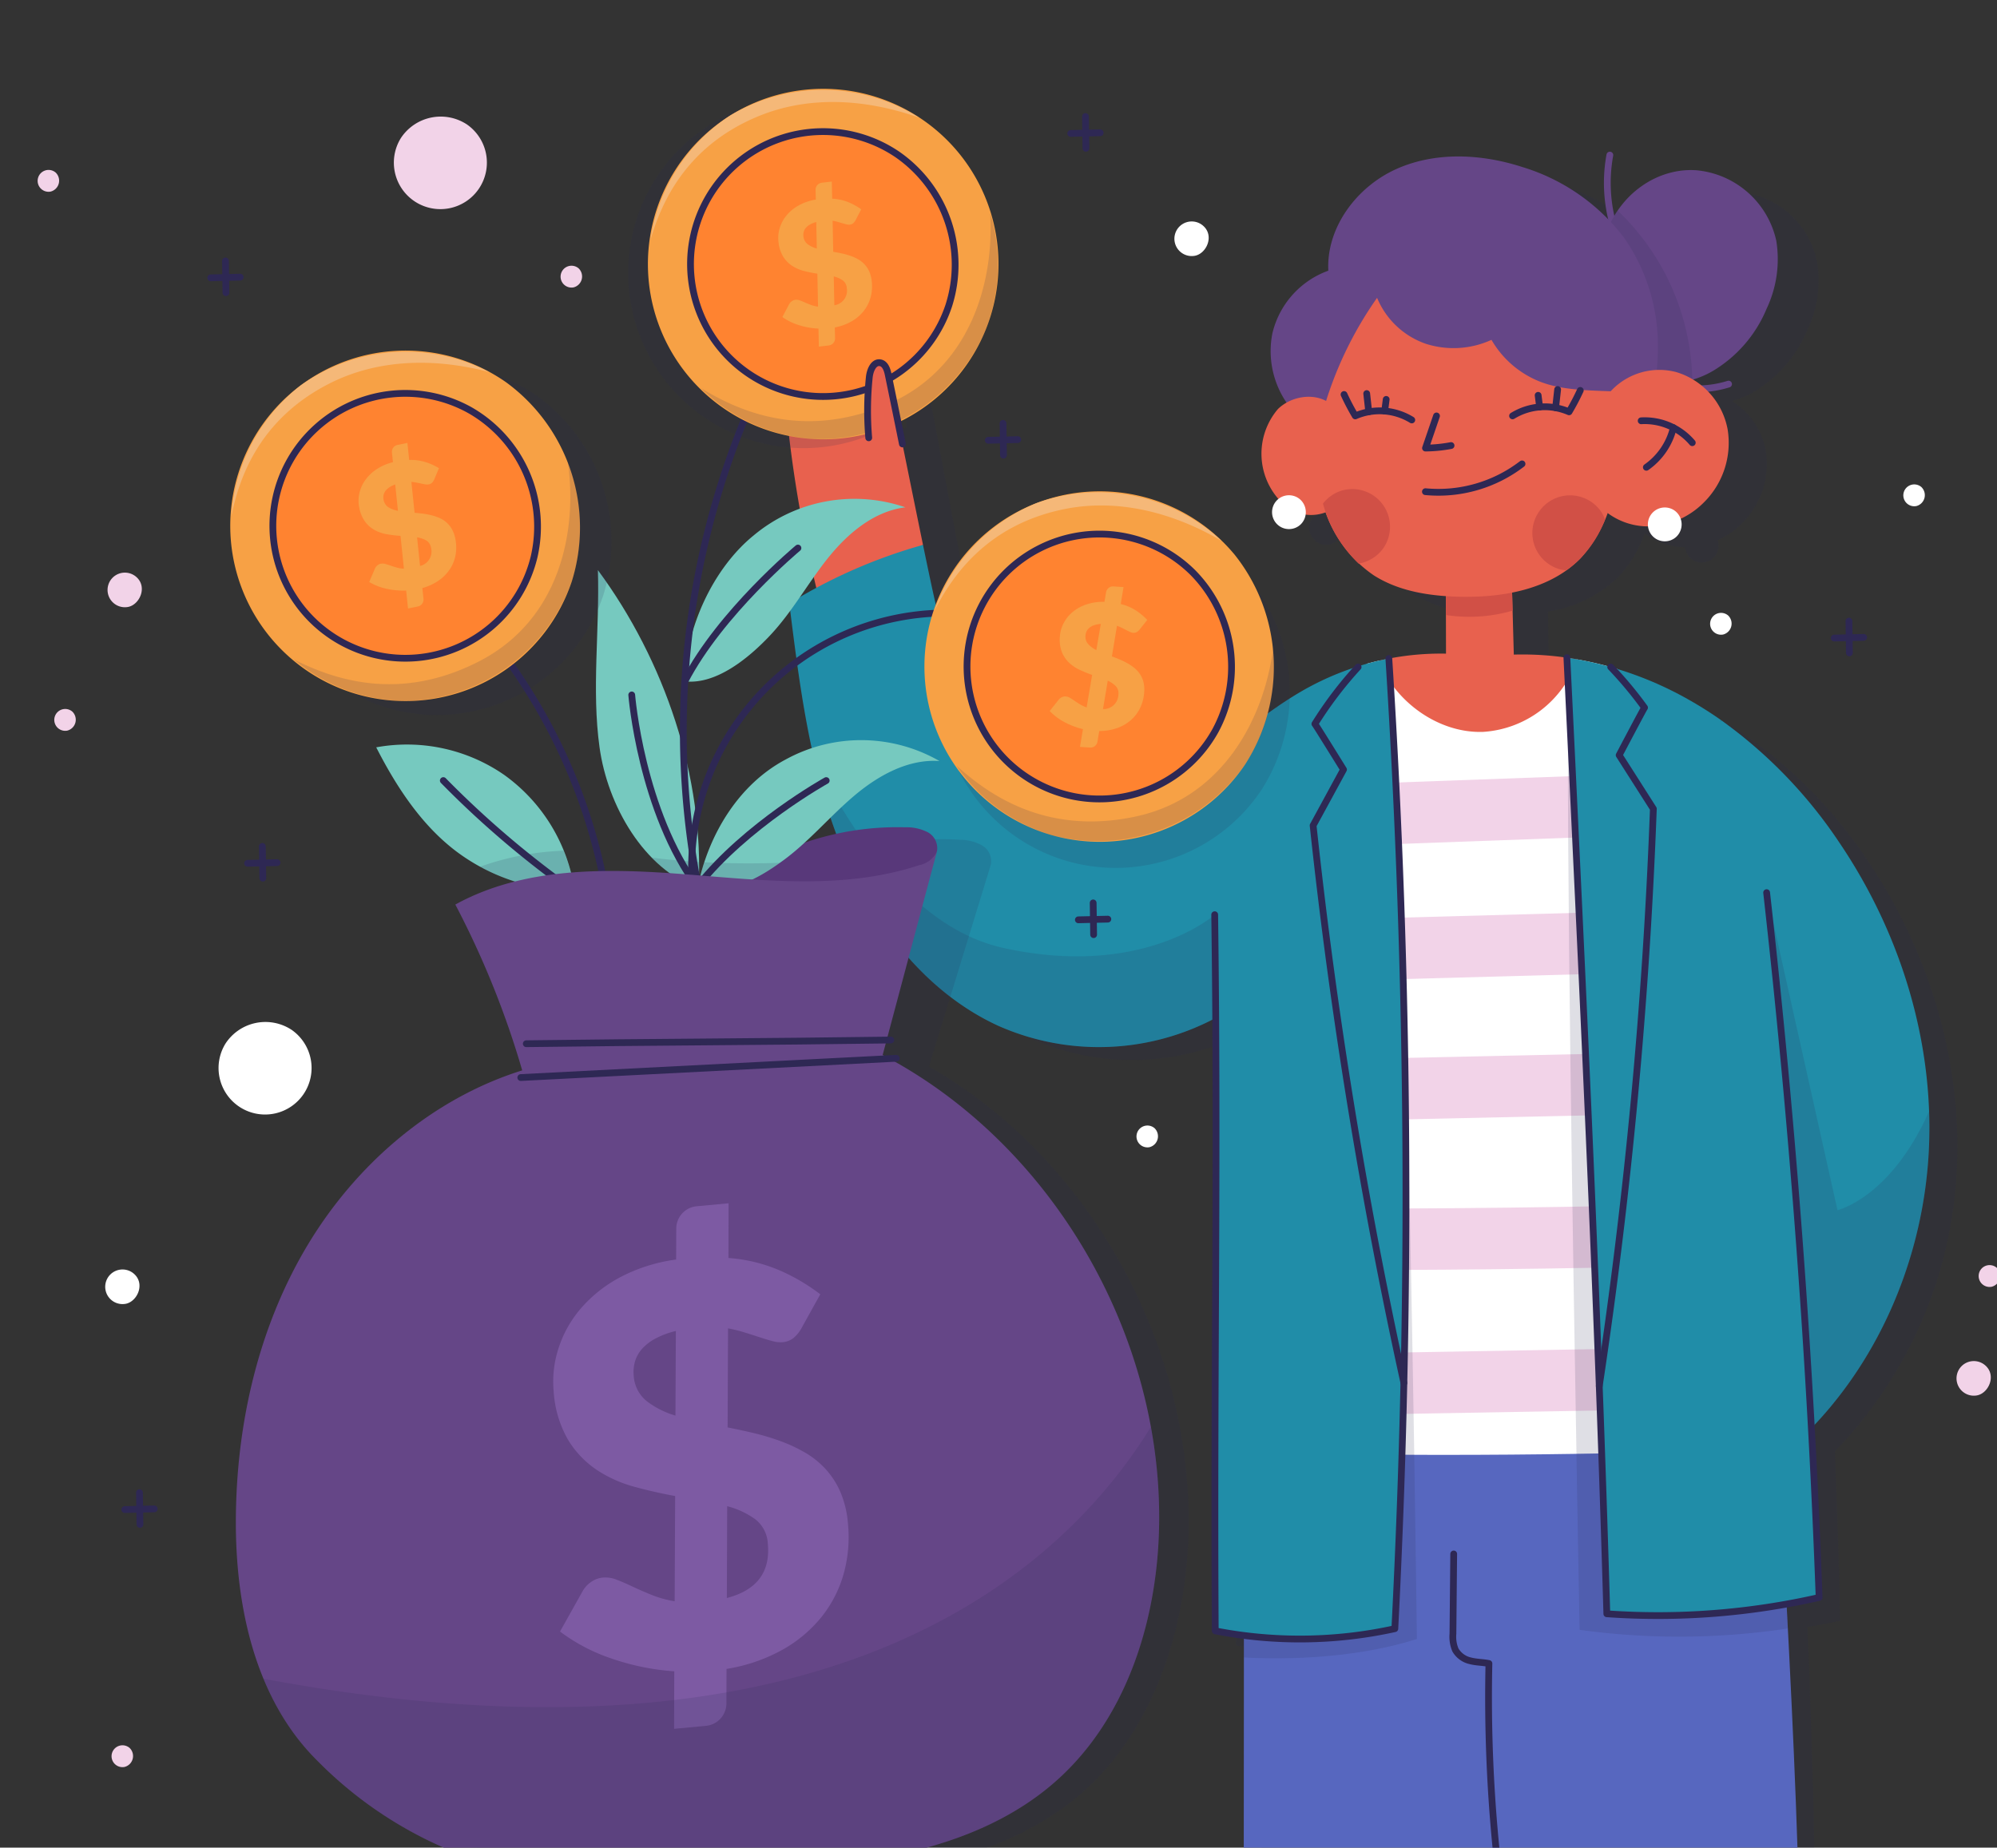 <svg xmlns="http://www.w3.org/2000/svg" xmlns:xlink="http://www.w3.org/1999/xlink" width="295" height="273" viewBox="0 0 295 273">
  <rect x="0" y="0" width="295" height="273" fill="#333333" stroke="none"/>
  <defs>
    <clipPath id="clip-path">
      <rect id="Rectángulo_414365" data-name="Rectángulo 414365" width="295" height="273" transform="translate(914.514 6284)" fill="#fff" stroke="#707070" stroke-width="1" opacity="0.71"/>
    </clipPath>
  </defs>
  <g id="Enmascarar_grupo_1098796" data-name="Enmascarar grupo 1098796" transform="translate(-914.514 -6284)" clip-path="url(#clip-path)">
    <g id="OBJECTS" transform="translate(-801.961 5705.429)">
      <g id="Grupo_1171839" data-name="Grupo 1171839" transform="translate(1722.045 591.849)">
        <g id="Grupo_1171812" data-name="Grupo 1171812" transform="translate(110.798 9.638)">
          <path id="Trazado_1016689" data-name="Trazado 1016689" d="M218.51,199.96c4.312,11.359,11.979,21.939,22.939,27.182a36.824,36.824,0,0,0,32.157-.646c-.258,30.741-1.117,58.1-1.4,90.518q2.1.4,4.22.694l-.462,29.852h81.7c-.223-10.861-.586-22-1.018-33.269,1.607-.265,3.214-.555,4.819-.9q-.273-12.527-.777-25.048a64.15,64.15,0,0,0,17.982-41.173c.925-15.889-3.832-31.919-12.553-45.233a69.8,69.8,0,0,0-17.238-18.389,57.564,57.564,0,0,0-4.937-3.2,53.1,53.1,0,0,0-10.238-4.548l0-.012c-.115-.037-.23-.069-.345-.105-.183-.057-.367-.112-.55-.167q-.656-.2-1.316-.374A48.987,48.987,0,0,0,326.263,174c0,.006,0,.012,0,.018a46,46,0,0,0-7.835-.582q-.058-4.588-.117-9.176a19.092,19.092,0,0,0,10.138-4.866,17.568,17.568,0,0,0,4.129-6.686,10.119,10.119,0,0,0,5.993,2.054,2.46,2.46,0,0,0,.683,1.531,2.49,2.49,0,0,0,4.117-2.567A12.454,12.454,0,0,0,350.5,140.6a11.119,11.119,0,0,0-5-7.436,14.546,14.546,0,0,0,2.934-1.194,19.317,19.317,0,0,0,8.08-9.075,17.1,17.1,0,0,0,1.583-10.018,12.87,12.87,0,0,0-24.368-3.152,30.785,30.785,0,0,0-13-8.308c-6.033-2.052-12.839-2.485-18.681.06s-10.4,8.468-10.189,14.836a13.032,13.032,0,0,0-8.411,9.194,13.452,13.452,0,0,0,1.958,10.207,6.16,6.16,0,0,0-1.284.923,9.42,9.42,0,0,0-2.436,8.159,10.11,10.11,0,0,0,2.259,5.186,2.17,2.17,0,0,0-.26.229,2.5,2.5,0,0,0,3.546,3.519,2.536,2.536,0,0,0,.737-1.448,5.923,5.923,0,0,0,3.007-.249,18.034,18.034,0,0,0,6.935,9.379,22.453,22.453,0,0,0,10.606,3.229q-.053,4.256-.107,8.511a40.392,40.392,0,0,0-8.451.606.084.084,0,0,0,0-.013l-.167.029c-.41.075-.817.163-1.224.25l-.069.013-.027.006c-.465.1-.927.212-1.386.328-.137.034-.275.061-.41.1v.005a41.769,41.769,0,0,0-9.811,3.988c-1.207.679-2.379,1.414-3.531,2.181-3.885,2.589-7.536,5.548-11.506,8.013-5.148,3.194-11.174,6.168-17.172,5.311-6.886-.985-12.585-6.754-15.976-12.828s-5.227-14.727-6.236-19.823c-.313-1.585-.665-3.4-1.043-5.377-.856-4.478-1.845-9.76-2.822-14.956-.671-3.57-1.337-7.1-1.95-10.3-.139-.726-.416-1.6-1.14-1.743-.992-.2-1.538,1.107-1.657,2.111a47.973,47.973,0,0,0-.318,6.064l-11.829.756a189.4,189.4,0,0,0,3.862,24.158c-1.355.7-2.7,1.447-4.022,2.264C212.844,176.371,214.2,188.6,218.51,199.96Z" transform="translate(-206 -96.817)" fill="#2e2854" opacity="0.15"/>
          <g id="Grupo_1171801" data-name="Grupo 1171801" transform="translate(0 38.69)">
            <g id="Grupo_1171793" data-name="Grupo 1171793" transform="translate(69.208 34.967)">
              <path id="Trazado_1016690" data-name="Trazado 1016690" d="M358.139,206.01a49.966,49.966,0,0,0-5.953-1.42h0l-13.655,4.93-15.617-4.742c-.609.141-1.216.29-1.817.458L304.782,321.822a89.035,89.035,0,0,0,34.442,7.375c25.934,0,42.626-8,42.626-8Z" transform="translate(-304.782 -203.731)" fill="#fff"/>
              <path id="Trazado_1016691" data-name="Trazado 1016691" d="M360.607,204.191a45.053,45.053,0,0,0-13.812-.361,40.443,40.443,0,0,0-15.461.548c2.278,5.976,8.721,10.748,15.369,10.522A15.694,15.694,0,0,0,360.607,204.191Z" transform="translate(-313.202 -203.333)" fill="#e8614e"/>
              <g id="Grupo_1171792" data-name="Grupo 1171792" transform="translate(0.754 17.747)">
                <path id="Trazado_1016692" data-name="Trazado 1016692" d="M316.087,290.678l-1.274,9.107,60-1.3-1.861-9.039Z" transform="translate(-308.717 -248.388)" fill="#f2d3e8"/>
                <path id="Trazado_1016693" data-name="Trazado 1016693" d="M320.336,260.25l-1.276,9.119,52.808-1.442-1.859-9.034Z" transform="translate(-310.064 -238.7)" fill="#f2d3e8"/>
                <path id="Trazado_1016694" data-name="Trazado 1016694" d="M378,331.29l-1.858-9.026c-21.424.6-43.07.866-64.554.778l-1.269,9.069q4.686.022,9.383.023C339.139,332.134,358.662,331.844,378,331.29Z" transform="translate(-307.293 -258.797)" fill="#f2d3e8"/>
                <path id="Trazado_1016695" data-name="Trazado 1016695" d="M324.433,230.872l-1.278,9.138,45.853-1.664-1.858-9.024Z" transform="translate(-311.363 -229.322)" fill="#f2d3e8"/>
                <path id="Trazado_1016696" data-name="Trazado 1016696" d="M378.225,362.313a12.813,12.813,0,0,0,2.667-.326l-1.79-8.694a13.31,13.31,0,0,0-1.35-.05l-70.593,1.234-1.274,9.1Z" transform="translate(-305.886 -268.621)" fill="#f2d3e8"/>
              </g>
              <path id="Trazado_1016697" data-name="Trazado 1016697" d="M324.673,209.7l-4.418,3.176-15.472,110.57a88.816,88.816,0,0,0,23.436,6.584C327.7,296.028,326.5,230.489,324.673,209.7Z" transform="translate(-304.782 -205.351)" fill="#2e2854" opacity="0.15"/>
              <path id="Trazado_1016698" data-name="Trazado 1016698" d="M373.577,330.564c18.39-1.928,29.656-7.319,29.656-7.319L380.171,211.209l-7.893-.171C371.92,231.663,372.99,297.439,373.577,330.564Z" transform="translate(-326.164 -205.776)" fill="#2e2854" opacity="0.15"/>
            </g>
            <g id="Grupo_1171794" data-name="Grupo 1171794" transform="translate(67.36 152.435)">
              <path id="Trazado_1016699" data-name="Trazado 1016699" d="M383.895,434.972c-.622-19.221-1.76-39.414-2.9-59.618-26.874.97-52.221,1.2-78.874.582l-.042,59.036Z" transform="translate(-302.076 -375.354)" fill="#5767bf"/>
              <path id="Trazado_1016700" data-name="Trazado 1016700" d="M347.441,398.146q-.057,5.9-.113,11.8a5.051,5.051,0,0,0,.364,2.382,3.394,3.394,0,0,0,2.212,1.607c.908.236,1.862.214,2.742.4a226.029,226.029,0,0,0,1.1,27.859" transform="translate(-316.426 -382.582)" fill="none" stroke="#2e2854" stroke-linecap="round" stroke-linejoin="round" stroke-miterlimit="10" stroke-width="1"/>
              <path id="Trazado_1016701" data-name="Trazado 1016701" d="M403.816,375.355c-10.089.364-19.962.623-29.77.773.268,15.432.471,26,.471,26a107.388,107.388,0,0,0,30.758-.2C404.818,393.125,404.319,384.243,403.816,375.355Z" transform="translate(-324.9 -375.354)" fill="#2e2854" opacity="0.15"/>
              <path id="Trazado_1016702" data-name="Trazado 1016702" d="M302.106,406.483c4.224.24,15.481.486,25.554-2.731,0,0-.131-11.1-.388-27.219-8.312-.029-16.659-.13-25.145-.326Z" transform="translate(-302.086 -375.625)" fill="#2e2854" opacity="0.15"/>
            </g>
            <g id="Grupo_1171797" data-name="Grupo 1171797">
              <path id="Trazado_1016703" data-name="Trazado 1016703" d="M220.372,156.118c1.054,5.182,2.12,10.449,3.042,14.913l-14.762,10.287a189.42,189.42,0,0,1-5.219-28.061l14.366-1.13Z" transform="translate(-203.433 -152.127)" fill="#e8614e"/>
              <g id="Grupo_1171795" data-name="Grupo 1171795" transform="translate(0.23 18.905)">
                <path id="Trazado_1016704" data-name="Trazado 1016704" d="M275.812,203.748c-3.847,2.645-7.454,5.659-11.387,8.181-5.1,3.27-11.082,6.333-17.092,5.563-6.9-.884-12.683-6.568-16.163-12.591s-5.444-14.648-6.528-19.729c-.337-1.58-.716-3.393-1.122-5.361a77.372,77.372,0,0,0-19.751,8.646c1.5,12.057,3.031,24.266,7.509,35.56s12.3,21.76,23.337,26.841a36.686,36.686,0,0,0,37.453-4.606Z" transform="translate(-203.77 -179.811)" fill="#208da8"/>
                <path id="Trazado_1016705" data-name="Trazado 1016705" d="M236.975,253.747c-13.842-3.077-23.307-18.616-28.047-28.537a88.2,88.2,0,0,0,3.986,13.2c4.478,11.295,12.3,21.76,23.337,26.841A36.686,36.686,0,0,0,273.7,260.65l-5.46-11.8S257.634,258.339,236.975,253.747Z" transform="translate(-205.406 -194.208)" fill="#2e2854" opacity="0.15"/>
              </g>
              <g id="Grupo_1171796" data-name="Grupo 1171796" transform="translate(63.068 35.698)">
                <path id="Trazado_1016706" data-name="Trazado 1016706" d="M295.79,242.251c.512,37.269-.141,68.133.085,105.815a65.228,65.228,0,0,0,26.527-.322,1246.8,1246.8,0,0,0-.886-143.341l-.167.032a41.552,41.552,0,0,0-12.858,4.878c-1.2.7-2.358,1.449-3.5,2.233Z" transform="translate(-295.79 -204.403)" fill="#208da8"/>
                <path id="Trazado_1016707" data-name="Trazado 1016707" d="M295.79,242.251c.512,37.269-.141,68.133.085,105.815a65.228,65.228,0,0,0,26.527-.322,1246.8,1246.8,0,0,0-.886-143.341" transform="translate(-295.79 -204.403)" fill="none" stroke="#2e2854" stroke-linecap="round" stroke-linejoin="round" stroke-miterlimit="10" stroke-width="1"/>
                <path id="Trazado_1016708" data-name="Trazado 1016708" d="M330.492,312.012a763.143,763.143,0,0,1-13.409-82.368l4.49-8.256s-4.295-6.937-4.228-6.744a57.276,57.276,0,0,1,6.386-8.407" transform="translate(-302.543 -204.985)" fill="none" stroke="#2e2854" stroke-linecap="round" stroke-linejoin="round" stroke-miterlimit="10" stroke-width="1"/>
              </g>
            </g>
            <g id="Grupo_1171800" data-name="Grupo 1171800" transform="translate(115.097 35.566)">
              <g id="Grupo_1171798" data-name="Grupo 1171798" transform="translate(22.759 9.219)">
                <path id="Trazado_1016709" data-name="Trazado 1016709" d="M405.31,217.71a69.8,69.8,0,0,1,17.507,18.133c8.917,13.184,13.909,29.142,13.218,45.043s-7.234,31.631-18.64,42.733Z" transform="translate(-405.31 -217.71)" fill="#208da8"/>
                <path id="Trazado_1016710" data-name="Trazado 1016710" d="M413.714,255.054l-3.175,5.79,8.515,74.618c11.405-11.1,17.949-26.831,18.64-42.733.077-1.783.073-3.567.01-5.347-5.7,12.8-13.523,14.59-13.523,14.59Z" transform="translate(-406.968 -229.553)" fill="#2e2854" opacity="0.15"/>
              </g>
              <g id="Grupo_1171799" data-name="Grupo 1171799">
                <path id="Trazado_1016711" data-name="Trazado 1016711" d="M401.487,238.93q5.843,51.9,7.752,104.142a107.334,107.334,0,0,1-31.359,2.411c-1.356-46.846-3.619-94.057-5.9-141.274a51.837,51.837,0,0,1,17.775,6.086,57.73,57.73,0,0,1,4.984,3.132Z" transform="translate(-371.982 -204.21)" fill="#208da8"/>
                <path id="Trazado_1016712" data-name="Trazado 1016712" d="M401.487,238.93q5.843,51.9,7.752,104.142a107.334,107.334,0,0,1-31.359,2.411c-1.356-46.846-3.619-94.057-5.9-141.274" transform="translate(-371.982 -204.21)" fill="none" stroke="#2e2854" stroke-linecap="round" stroke-linejoin="round" stroke-miterlimit="10" stroke-width="1"/>
                <path id="Trazado_1016713" data-name="Trazado 1016713" d="M378.984,312.468a762.862,762.862,0,0,0,7.991-85.283l-5.052-7.925s3.8-7.219,3.75-7.021a57.233,57.233,0,0,0-5-6" transform="translate(-374.203 -204.853)" fill="none" stroke="#2e2854" stroke-linecap="round" stroke-linejoin="round" stroke-miterlimit="10" stroke-width="1"/>
              </g>
            </g>
          </g>
          <g id="Grupo_1171811" data-name="Grupo 1171811" transform="translate(69.96)">
            <g id="Grupo_1171802" data-name="Grupo 1171802" transform="translate(50.841)">
              <path id="Trazado_1016714" data-name="Trazado 1016714" d="M384.289,129.238a13.511,13.511,0,0,0,11.894-.839,19.322,19.322,0,0,0,7.946-9.193,17.1,17.1,0,0,0,1.435-10.04,13.33,13.33,0,0,0-11.812-10.429c-5.633-.39-11.3,3.362-13.418,9.558C381.572,115.366,382.808,122.438,384.289,129.238Z" transform="translate(-380.335 -96.497)" fill="#654687"/>
              <path id="Trazado_1016715" data-name="Trazado 1016715" d="M381.1,95.469a22.816,22.816,0,0,0,.591,10.673" transform="translate(-380.46 -95.469)" fill="none" stroke="#654687" stroke-linecap="round" stroke-linejoin="round" stroke-miterlimit="10" stroke-width="1"/>
              <path id="Trazado_1016716" data-name="Trazado 1016716" d="M390.607,143.847a15.261,15.261,0,0,0,11.16.8" transform="translate(-383.592 -110.811)" fill="none" stroke="#654687" stroke-linecap="round" stroke-linejoin="round" stroke-miterlimit="10" stroke-width="1"/>
              <path id="Trazado_1016717" data-name="Trazado 1016717" d="M382.136,107.492a15.008,15.008,0,0,0-1.8,3.588c1.237,7.071,2.473,14.142,3.955,20.943a12.943,12.943,0,0,0,8.863.432A35.528,35.528,0,0,0,382.136,107.492Z" transform="translate(-380.335 -99.282)" fill="#2e2854" opacity="0.15"/>
            </g>
            <g id="Grupo_1171803" data-name="Grupo 1171803" transform="translate(27.244 56.916)">
              <path id="Trazado_1016718" data-name="Trazado 1016718" d="M345.779,180.039q.019,9.289.04,18.579s10.223-.282,10.072-.661q-.263-9.57-.526-19.14Z" transform="translate(-345.779 -178.817)" fill="#e8614e"/>
              <path id="Trazado_1016719" data-name="Trazado 1016719" d="M355.651,189.209q-.142-5.2-.286-10.391l-9.586,1.222q.01,4.908.021,9.816A22.853,22.853,0,0,0,355.651,189.209Z" transform="translate(-345.779 -178.817)" fill="#d15046"/>
            </g>
            <path id="Trazado_1016720" data-name="Trazado 1016720" d="M362.044,138.771a38.078,38.078,0,0,0,3.033-15.86,27.792,27.792,0,0,0-5.048-15.221,29.679,29.679,0,0,0-14.977-10.365c-6.062-1.963-12.874-2.3-18.678.335s-10.279,8.621-9.97,14.984a13.03,13.03,0,0,0-8.274,9.317,13.533,13.533,0,0,0,3.439,11.843,66.232,66.232,0,0,0,18.765,7.512,49.206,49.206,0,0,0,15.008,1.3C350.366,142.215,355.351,140.807,362.044,138.771Z" transform="translate(-306.511 -95.565)" fill="#654687"/>
            <g id="Grupo_1171804" data-name="Grupo 1171804" transform="translate(0 35.709)">
              <path id="Trazado_1016721" data-name="Trazado 1016721" d="M316.362,149.014c-2.2-1.961-5.909-1.5-8.024.555a10.178,10.178,0,0,0,1.3,14.49,6.1,6.1,0,0,0,6.976.143Z" transform="translate(-305.883 -147.761)" fill="#e8614e"/>
              <path id="Trazado_1016722" data-name="Trazado 1016722" d="M312.309,169.659a2.5,2.5,0,1,0,.14,3.73A2.527,2.527,0,0,0,312.309,169.659Z" transform="translate(-306.634 -154.535)" fill="#fff"/>
            </g>
            <g id="Grupo_1171806" data-name="Grupo 1171806" transform="translate(50.159 31.74)">
              <path id="Trazado_1016723" data-name="Trazado 1016723" d="M379.986,146.093a9.765,9.765,0,0,1,10.5-3.816,10.921,10.921,0,0,1,7.568,8.435,12.407,12.407,0,0,1-3.59,10.9,11.944,11.944,0,0,1-7.474,3.433,10.019,10.019,0,0,1-7.656-2.793Z" transform="translate(-379.336 -141.949)" fill="#e8614e"/>
              <path id="Trazado_1016724" data-name="Trazado 1016724" d="M393.609,172.3a2.5,2.5,0,1,0,.14,3.73A2.528,2.528,0,0,0,393.609,172.3Z" transform="translate(-382.576 -151.402)" fill="#fff"/>
              <g id="Grupo_1171805" data-name="Grupo 1171805" transform="translate(5.951 7.499)">
                <path id="Trazado_1016725" data-name="Trazado 1016725" d="M388.051,152.948a9.236,9.236,0,0,1,7.548,3.238" transform="translate(-388.051 -152.93)" fill="none" stroke="#2e2854" stroke-linecap="round" stroke-linejoin="round" stroke-miterlimit="10" stroke-width="1"/>
                <path id="Trazado_1016726" data-name="Trazado 1016726" d="M389.171,160.3a10,10,0,0,0,3.995-5.858" transform="translate(-388.406 -153.411)" fill="none" stroke="#2e2854" stroke-linecap="round" stroke-linejoin="round" stroke-miterlimit="10" stroke-width="1"/>
              </g>
            </g>
            <g id="Grupo_1171810" data-name="Grupo 1171810" transform="translate(8.275 21.086)">
              <path id="Trazado_1016727" data-name="Trazado 1016727" d="M361.423,140.161a52.173,52.173,0,0,1,.555,13,19.867,19.867,0,0,1-5.145,11.725c-4.49,4.545-11.371,5.767-17.758,5.632-4.432-.093-9.007-.78-12.742-3.166a18.771,18.771,0,0,1-7.9-12.31,29.9,29.9,0,0,1,1.306-14.819,55.149,55.149,0,0,1,7.084-13.872,12.069,12.069,0,0,0,7.2,6.791,13.44,13.44,0,0,0,9.7-.583,14.354,14.354,0,0,0,7.159,6.174C353.866,139.9,357.259,140.015,361.423,140.161Z" transform="translate(-318.001 -126.347)" fill="#e8614e"/>
              <path id="Trazado_1016728" data-name="Trazado 1016728" d="M375.247,172.681a5.218,5.218,0,0,0-.6-1.2,5.567,5.567,0,1,0-6.372,8.45,5.23,5.23,0,0,0,1.256.244,15.615,15.615,0,0,0,2.053-1.733A17.121,17.121,0,0,0,375.247,172.681Z" transform="translate(-332.752 -139.911)" fill="#d15046"/>
              <path id="Trazado_1016729" data-name="Trazado 1016729" d="M328,176.661a5.567,5.567,0,0,0-6.1-8.668,5.553,5.553,0,0,0-2.68,1.89,19.2,19.2,0,0,0,5.266,8.871A5.656,5.656,0,0,0,328,176.661Z" transform="translate(-318.39 -139.48)" fill="#d15046"/>
              <g id="Grupo_1171809" data-name="Grupo 1171809" transform="translate(3.942 13.551)">
                <g id="Grupo_1171807" data-name="Grupo 1171807" transform="translate(0 0.602)">
                  <path id="Trazado_1016730" data-name="Trazado 1016730" d="M323.774,147.269a34.459,34.459,0,0,0,1.659,3.162,9.051,9.051,0,0,1,8.345.6" transform="translate(-323.774 -147.135)" fill="none" stroke="#2e2854" stroke-linecap="round" stroke-linejoin="round" stroke-miterlimit="10" stroke-width="1"/>
                  <path id="Trazado_1016731" data-name="Trazado 1016731" d="M328.976,149.769l-.3-2.7" transform="translate(-325.329 -147.073)" fill="none" stroke="#2e2854" stroke-linecap="round" stroke-linejoin="round" stroke-miterlimit="10" stroke-width="1"/>
                  <path id="Trazado_1016732" data-name="Trazado 1016732" d="M332.788,148.326c-.076.576-.152,1.159-.221,1.735" transform="translate(-326.563 -147.47)" fill="none" stroke="#2e2854" stroke-linecap="round" stroke-linejoin="round" stroke-miterlimit="10" stroke-width="1"/>
                </g>
                <g id="Grupo_1171808" data-name="Grupo 1171808" transform="translate(24.893)">
                  <path id="Trazado_1016733" data-name="Trazado 1016733" d="M370.231,146.388a34.62,34.62,0,0,1-1.659,3.161,9.054,9.054,0,0,0-8.345.6" transform="translate(-360.227 -146.253)" fill="none" stroke="#2e2854" stroke-linecap="round" stroke-linejoin="round" stroke-miterlimit="10" stroke-width="1"/>
                  <path id="Trazado_1016734" data-name="Trazado 1016734" d="M369.538,148.887c.1-.9.2-1.793.3-2.7" transform="translate(-363.18 -146.191)" fill="none" stroke="#2e2854" stroke-linecap="round" stroke-linejoin="round" stroke-miterlimit="10" stroke-width="1"/>
                  <path id="Trazado_1016735" data-name="Trazado 1016735" d="M365.76,147.445c.076.576.152,1.159.221,1.735" transform="translate(-361.982 -146.589)" fill="none" stroke="#2e2854" stroke-linecap="round" stroke-linejoin="round" stroke-miterlimit="10" stroke-width="1"/>
                </g>
                <path id="Trazado_1016736" data-name="Trazado 1016736" d="M343.021,151.908c-.518,1.517-1.035,3.032-1.626,4.747a21.39,21.39,0,0,0,3.774-.371" transform="translate(-329.362 -148.004)" fill="none" stroke="#2e2854" stroke-linecap="round" stroke-linejoin="round" stroke-miterlimit="10" stroke-width="1"/>
                <path id="Trazado_1016737" data-name="Trazado 1016737" d="M341.377,166.389a20.288,20.288,0,0,0,14.27-4.106" transform="translate(-329.356 -151.294)" fill="none" stroke="#2e2854" stroke-linecap="round" stroke-linejoin="round" stroke-miterlimit="10" stroke-width="1"/>
              </g>
            </g>
          </g>
        </g>
        <g id="Grupo_1171829" data-name="Grupo 1171829" transform="translate(28.532 0)">
          <path id="Trazado_1016738" data-name="Trazado 1016738" d="M120.891,392.434l19.422.716h54.628a44.924,44.924,0,0,0,14.9-7.742c11.138-9.014,16.264-23.815,16.883-38.13,1.217-28.165-14.185-56.433-38.291-70.2l9.142-29.836a2.694,2.694,0,0,0-1.259-2.816,6.855,6.855,0,0,0-3.34-.857,42.22,42.22,0,0,0-25.453,6.6c-2.419-.27-4.832-.567-7.229-.844-11.519-1.33-23.77-2.006-34.124,3.216a132.123,132.123,0,0,1,8.971,24.843c-13.506,3.679-25.132,13.039-32.734,24.793s-11.344,25.756-11.97,39.739c-.578,12.912,1.819,26.765,10.639,36.213A59.843,59.843,0,0,0,120.891,392.434Z" transform="translate(-85.308 -132.768)" fill="#2e2854" opacity="0.15"/>
          <g id="Grupo_1171816" data-name="Grupo 1171816" transform="translate(53.931 59.423)">
            <g id="Grupo_1171813" data-name="Grupo 1171813" transform="translate(0 11.538)">
              <path id="Trazado_1016739" data-name="Trazado 1016739" d="M162.227,185.27c9.861,13.347,15.733,30.622,14.872,47.057-8.131-2.923-13.438-12.3-14.628-20.862S162.5,194.173,162.227,185.27Z" transform="translate(-161.938 -185.27)" fill="#76c9bf"/>
              <path id="Trazado_1016740" data-name="Trazado 1016740" d="M169.681,212.273s1.375,17.23,9.873,28.618" transform="translate(-164.394 -193.833)" fill="none" stroke="#2e2854" stroke-linecap="round" stroke-linejoin="round" stroke-miterlimit="10" stroke-width="1"/>
              <path id="Trazado_1016741" data-name="Trazado 1016741" d="M180.927,252.053c.068-1.307.089-2.62.074-3.935-2.3-.134-4.654-.341-6.991-.648A18.5,18.5,0,0,0,180.927,252.053Z" transform="translate(-165.767 -204.995)" fill="#2e2854" opacity="0.15"/>
            </g>
            <path id="Trazado_1016742" data-name="Trazado 1016742" d="M182.709,234.744a37.731,37.731,0,0,1,52.055-37.3" transform="translate(-168.502 -176.717)" fill="none" stroke="#2e2854" stroke-linecap="round" stroke-linejoin="round" stroke-miterlimit="10" stroke-width="1"/>
            <g id="Grupo_1171815" data-name="Grupo 1171815" transform="translate(48.527)">
              <path id="Trazado_1016743" data-name="Trazado 1016743" d="M282.286,183.29a25.894,25.894,0,1,0,1.528,30.989A26.606,26.606,0,0,0,282.286,183.29Z" transform="translate(-234.096 -170.164)" fill="#2e2854" opacity="0.15"/>
              <path id="Trazado_1016744" data-name="Trazado 1016744" d="M278.837,177.646a25.894,25.894,0,1,0,1.528,30.989A26.606,26.606,0,0,0,278.837,177.646Z" transform="translate(-233.002 -168.374)" fill="#f7a145"/>
              <path id="Trazado_1016745" data-name="Trazado 1016745" d="M275.578,183.2a19.568,19.568,0,1,0,3.316,23.392A19.828,19.828,0,0,0,275.578,183.2Z" transform="translate(-235.932 -171.306)" fill="#ff8330"/>
              <g id="Grupo_1171814" data-name="Grupo 1171814" transform="translate(18.503 13.945)">
                <path id="Trazado_1016746" data-name="Trazado 1016746" d="M269.286,199.136q.6.223,1.205.477a10.827,10.827,0,0,1,1.153.57,7.029,7.029,0,0,1,1.021.71,4.058,4.058,0,0,1,.8.907,3.831,3.831,0,0,1,.492,1.156,4.656,4.656,0,0,1,.1,1.465,6.357,6.357,0,0,1-.569,2.262,5.631,5.631,0,0,1-1.34,1.816,6.215,6.215,0,0,1-2.045,1.211,7.907,7.907,0,0,1-2.686.451l-.266,1.581a1.043,1.043,0,0,1-1.118.863l-1.462-.1.441-2.626a11.219,11.219,0,0,1-2.759-1.049A8.386,8.386,0,0,1,260.1,207.2l1.354-1.7a1.27,1.27,0,0,1,.443-.337,1.126,1.126,0,0,1,.567-.109,1.4,1.4,0,0,1,.618.2c.208.122.431.267.673.434s.509.341.8.52a5,5,0,0,0,1,.464l.813-4.8q-.907-.321-1.8-.732a5.979,5.979,0,0,1-1.585-1.052,4.469,4.469,0,0,1-1.082-1.584,5.106,5.106,0,0,1-.3-2.316,4.969,4.969,0,0,1,.549-1.948,5.315,5.315,0,0,1,1.319-1.649,6.3,6.3,0,0,1,2.033-1.129,7.723,7.723,0,0,1,2.684-.386l.239-1.415a1.041,1.041,0,0,1,1.118-.864l1.462.1-.417,2.5a7.406,7.406,0,0,1,2.321,1,9.064,9.064,0,0,1,1.6,1.349l-1.075,1.357a1.662,1.662,0,0,1-.475.438.938.938,0,0,1-.543.11,1.344,1.344,0,0,1-.449-.128c-.171-.076-.356-.167-.555-.27s-.413-.214-.643-.328a6.651,6.651,0,0,0-.731-.315Zm-1.64-4.8a3.976,3.976,0,0,0-1.013.2,2.229,2.229,0,0,0-.686.378,1.558,1.558,0,0,0-.4.52,1.759,1.759,0,0,0-.159.627,1.632,1.632,0,0,0,.4,1.26,4.046,4.046,0,0,0,1.2.878Zm.324,12.583a2.192,2.192,0,0,0,2.279-2.176,1.524,1.524,0,0,0-.386-1.207,3.9,3.9,0,0,0-1.188-.811Z" transform="translate(-260.098 -188.795)" fill="#f7a145"/>
              </g>
              <path id="Trazado_1016747" data-name="Trazado 1016747" d="M282.556,219.326a26.217,26.217,0,0,0,4.16-17.239c-1.338,10.47-7.46,22.176-20.333,24.926-13.222,2.826-21.747-3.251-26.471-7.538a26.173,26.173,0,0,0,14.217,10.32A26.611,26.611,0,0,0,282.556,219.326Z" transform="translate(-235.194 -179.066)" fill="#2e2854" opacity="0.15"/>
              <path id="Trazado_1016748" data-name="Trazado 1016748" d="M250.2,170.025a26.579,26.579,0,0,0-15.049,15.91c2.548-5.016,7.677-12.675,19.133-15.024,7.941-1.628,16.093.477,23.253,4.652A26.7,26.7,0,0,0,250.2,170.025Z" transform="translate(-233.684 -168.376)" fill="#f5b878"/>
              <path id="Trazado_1016749" data-name="Trazado 1016749" d="M275.578,183.2a19.568,19.568,0,1,0,3.316,23.392A19.828,19.828,0,0,0,275.578,183.2Z" transform="translate(-235.932 -171.306)" fill="none" stroke="#2e2854" stroke-linecap="round" stroke-linejoin="round" stroke-miterlimit="10" stroke-width="1"/>
            </g>
          </g>
          <path id="Trazado_1016750" data-name="Trazado 1016750" d="M188.964,249.918a42.172,42.172,0,0,1,27.2-9.01,6.859,6.859,0,0,1,3.369.733,2.694,2.694,0,0,1,1.362,2.768,15.5,15.5,0,0,1-6.026,8.178C210.1,255.815,188.964,249.918,188.964,249.918Z" transform="translate(-116.578 -131.948)" fill="#58387a"/>
          <g id="Grupo_1171820" data-name="Grupo 1171820" transform="translate(0 38.68)">
            <g id="Grupo_1171817" data-name="Grupo 1171817" transform="translate(21.474 58.047)">
              <path id="Trazado_1016751" data-name="Trazado 1016751" d="M143.716,244.578a28.83,28.83,0,0,1-17.532-5.823c-4.993-3.793-8.681-9.273-11.775-15.334a25.218,25.218,0,0,1,18.931,4.09A25.573,25.573,0,0,1,143.716,244.578Z" transform="translate(-114.409 -223.003)" fill="#76c9bf"/>
              <path id="Trazado_1016752" data-name="Trazado 1016752" d="M128.925,230.806a141.275,141.275,0,0,0,18.926,16.16" transform="translate(-119.012 -225.477)" fill="none" stroke="#2e2854" stroke-linecap="round" stroke-linejoin="round" stroke-miterlimit="10" stroke-width="1"/>
              <path id="Trazado_1016753" data-name="Trazado 1016753" d="M150.844,251.865a27.508,27.508,0,0,0-1.629-5.884,40.841,40.841,0,0,0-12.329,2.364A28.86,28.86,0,0,0,150.844,251.865Z" transform="translate(-121.537 -230.29)" fill="#2e2854" opacity="0.15"/>
            </g>
            <path id="Trazado_1016754" data-name="Trazado 1016754" d="M134.527,194.467a83.293,83.293,0,0,1,20.681,44.384" transform="translate(-99.315 -155.906)" fill="none" stroke="#2e2854" stroke-linecap="round" stroke-linejoin="round" stroke-miterlimit="10" stroke-width="1"/>
            <g id="Grupo_1171819" data-name="Grupo 1171819">
              <path id="Trazado_1016755" data-name="Trazado 1016755" d="M130.391,145.51a25.894,25.894,0,1,0,9.744,29.457A26.6,26.6,0,0,0,130.391,145.51Z" transform="translate(-85.122 -138.955)" fill="#2e2854" opacity="0.15"/>
              <path id="Trazado_1016756" data-name="Trazado 1016756" d="M123.58,142.493a25.894,25.894,0,1,0,9.744,29.457A26.6,26.6,0,0,0,123.58,142.493Z" transform="translate(-82.962 -137.998)" fill="#f7a145"/>
              <path id="Trazado_1016757" data-name="Trazado 1016757" d="M121.241,149.584a19.568,19.568,0,1,0,9.44,21.659A19.829,19.829,0,0,0,121.241,149.584Z" transform="translate(-85.886 -140.913)" fill="#ff8330"/>
              <g id="Grupo_1171818" data-name="Grupo 1171818" transform="translate(18.859 13.485)">
                <path id="Trazado_1016758" data-name="Trazado 1016758" d="M118.861,168.068c.428.036.856.082,1.289.139a10.885,10.885,0,0,1,1.263.242,6.966,6.966,0,0,1,1.173.411,4.035,4.035,0,0,1,1.015.66,3.828,3.828,0,0,1,.783.983,4.64,4.64,0,0,1,.491,1.384,6.367,6.367,0,0,1,.056,2.331,5.619,5.619,0,0,1-.806,2.107,6.209,6.209,0,0,1-1.647,1.713,7.9,7.9,0,0,1-2.469,1.152l.166,1.595a1.043,1.043,0,0,1-.847,1.131l-1.436.292-.276-2.649a11.214,11.214,0,0,1-2.938-.274,8.4,8.4,0,0,1-2.518-.991l.852-2a1.272,1.272,0,0,1,.337-.443,1.131,1.131,0,0,1,.518-.256,1.393,1.393,0,0,1,.649.031c.233.063.486.143.764.239s.582.193.913.287a4.951,4.951,0,0,0,1.092.178l-.5-4.848q-.96-.068-1.93-.225a5.966,5.966,0,0,1-1.808-.591,4.465,4.465,0,0,1-1.465-1.238,5.118,5.118,0,0,1-.9-2.152,4.975,4.975,0,0,1,.009-2.023,5.323,5.323,0,0,1,.832-1.941,6.318,6.318,0,0,1,1.657-1.631,7.7,7.7,0,0,1,2.484-1.089l-.147-1.427a1.041,1.041,0,0,1,.847-1.13l1.436-.292.264,2.519a7.408,7.408,0,0,1,2.5.344,9.1,9.1,0,0,1,1.9.872l-.673,1.595a1.652,1.652,0,0,1-.341.549.948.948,0,0,1-.494.251,1.337,1.337,0,0,1-.466,0c-.185-.027-.387-.066-.606-.113s-.455-.1-.707-.145a6.626,6.626,0,0,0-.789-.109ZM116,163.883a3.941,3.941,0,0,0-.923.464,2.228,2.228,0,0,0-.559.548,1.545,1.545,0,0,0-.25.608,1.748,1.748,0,0,0,.014.647,1.63,1.63,0,0,0,.723,1.107,4.059,4.059,0,0,0,1.4.524Zm3.67,12.041a2.191,2.191,0,0,0,1.616-2.7,1.523,1.523,0,0,0-.694-1.061,3.892,3.892,0,0,0-1.362-.464Z" transform="translate(-110.579 -157.745)" fill="#f7a145"/>
              </g>
              <path id="Trazado_1016759" data-name="Trazado 1016759" d="M137.646,179.486a26.222,26.222,0,0,0-.592-17.725c1.505,10.447-1.27,23.362-12.942,29.449-11.989,6.252-21.826,2.671-27.522-.2a26.171,26.171,0,0,0,16.456,6.151A26.608,26.608,0,0,0,137.646,179.486Z" transform="translate(-87.284 -145.534)" fill="#2e2854" opacity="0.15"/>
              <path id="Trazado_1016760" data-name="Trazado 1016760" d="M93.328,142.978a26.578,26.578,0,0,0-10.257,19.349c1.117-5.514,4.015-14.264,14.429-19.585,7.218-3.689,15.636-3.836,23.651-1.724A26.7,26.7,0,0,0,93.328,142.978Z" transform="translate(-82.996 -138.003)" fill="#f5b878"/>
              <path id="Trazado_1016761" data-name="Trazado 1016761" d="M121.241,149.584a19.568,19.568,0,1,0,9.44,21.659A19.829,19.829,0,0,0,121.241,149.584Z" transform="translate(-85.886 -140.913)" fill="none" stroke="#2e2854" stroke-linecap="round" stroke-linejoin="round" stroke-miterlimit="10" stroke-width="1"/>
            </g>
          </g>
          <g id="Grupo_1171825" data-name="Grupo 1171825" transform="translate(58.747)">
            <g id="Grupo_1171821" data-name="Grupo 1171821" transform="translate(10.263 96.081)">
              <path id="Trazado_1016762" data-name="Trazado 1016762" d="M184.02,243.579c1.575-7.633,6.03-14.981,12.911-18.643a23.2,23.2,0,0,1,22.755.206c-4.695-.322-9.142,2.187-12.721,5.242s-6.625,6.731-10.432,9.5S188.446,244.967,184.02,243.579Z" transform="translate(-184.02 -222.056)" fill="#76c9bf"/>
              <path id="Trazado_1016763" data-name="Trazado 1016763" d="M202.959,230.806s-11.849,6.584-18.939,15.548" transform="translate(-184.02 -224.831)" fill="none" stroke="#2e2854" stroke-linecap="round" stroke-linejoin="round" stroke-miterlimit="10" stroke-width="1"/>
              <path id="Trazado_1016764" data-name="Trazado 1016764" d="M184.955,248.482a31.819,31.819,0,0,0-.935,3.478c4.26,1.336,8.384-.768,12.082-3.393C192.8,248.673,188.965,248.687,184.955,248.482Z" transform="translate(-184.02 -230.437)" fill="#2e2854" opacity="0.15"/>
            </g>
            <g id="Grupo_1171822" data-name="Grupo 1171822" transform="translate(8.31 60.405)">
              <path id="Trazado_1016765" data-name="Trazado 1016765" d="M181.16,196.8c.1-7.793,4.15-16.69,10.21-21.592a23.2,23.2,0,0,1,22.38-4.119c-4.67.575-8.56,3.883-11.494,7.562s-5.226,7.866-8.44,11.3S185.769,197.325,181.16,196.8Z" transform="translate(-181.16 -169.811)" fill="#76c9bf"/>
              <path id="Trazado_1016766" data-name="Trazado 1016766" d="M197.876,180.491s-11.457,9.551-16.716,19.7" transform="translate(-181.16 -173.198)" fill="none" stroke="#2e2854" stroke-linecap="round" stroke-linejoin="round" stroke-miterlimit="10" stroke-width="1"/>
            </g>
            <path id="Trazado_1016767" data-name="Trazado 1016767" d="M192.055,145.3a121.643,121.643,0,0,0-8.416,76.972" transform="translate(-172.746 -101.634)" fill="none" stroke="#2e2854" stroke-linecap="round" stroke-linejoin="round" stroke-miterlimit="10" stroke-width="1"/>
            <g id="Grupo_1171824" data-name="Grupo 1171824">
              <path id="Trazado_1016768" data-name="Trazado 1016768" d="M211.331,89.046a25.894,25.894,0,0,0-41.668,26.047,25.894,25.894,0,1,0,41.668-26.047Z" transform="translate(-168.991 -81.96)" fill="#2e2854" opacity="0.15"/>
              <path id="Trazado_1016769" data-name="Trazado 1016769" d="M215.6,87.137a25.894,25.894,0,0,0-41.668,26.047A25.894,25.894,0,1,0,215.6,87.137Z" transform="translate(-170.345 -81.354)" fill="#f7a145"/>
              <path id="Trazado_1016770" data-name="Trazado 1016770" d="M212.942,93.787a19.568,19.568,0,0,0-29.463,22.544,19.568,19.568,0,0,0,37.1-.184A19.831,19.831,0,0,0,212.942,93.787Z" transform="translate(-173.274 -84.273)" fill="#ff8330"/>
              <g id="Grupo_1171823" data-name="Grupo 1171823" transform="translate(22.116 13.547)">
                <path id="Trazado_1016771" data-name="Trazado 1016771" d="M209.5,111.572c.424.07.847.152,1.273.243a10.92,10.92,0,0,1,1.239.344,7.037,7.037,0,0,1,1.136.505,4.042,4.042,0,0,1,.957.741,3.833,3.833,0,0,1,.7,1.043,4.66,4.66,0,0,1,.376,1.42,6.379,6.379,0,0,1-.135,2.329,5.635,5.635,0,0,1-.976,2.034,6.205,6.205,0,0,1-1.782,1.573,7.9,7.9,0,0,1-2.555.946l.035,1.6a1.043,1.043,0,0,1-.936,1.058l-1.455.173-.058-2.663a11.19,11.19,0,0,1-2.906-.515,8.41,8.41,0,0,1-2.428-1.194L203,119.291a1.266,1.266,0,0,1,.372-.413,1.129,1.129,0,0,1,.537-.213,1.4,1.4,0,0,1,.645.084c.227.081.473.182.742.3s.564.24.886.361a4.968,4.968,0,0,0,1.073.267l-.1-4.872q-.951-.145-1.905-.382a5.979,5.979,0,0,1-1.754-.737,4.462,4.462,0,0,1-1.36-1.354,5.1,5.1,0,0,1-.725-2.219,4.966,4.966,0,0,1,.175-2.016,5.318,5.318,0,0,1,.987-1.867,6.3,6.3,0,0,1,1.785-1.49,7.716,7.716,0,0,1,2.565-.882l-.03-1.435a1.041,1.041,0,0,1,.937-1.057l1.455-.174.057,2.532a7.4,7.4,0,0,1,2.467.548,9.1,9.1,0,0,1,1.826,1.025l-.8,1.534a1.653,1.653,0,0,1-.385.519.944.944,0,0,1-.513.21,1.354,1.354,0,0,1-.465-.042c-.182-.042-.38-.1-.595-.162s-.446-.132-.692-.2a6.569,6.569,0,0,0-.778-.173Zm-2.508-4.4a3.947,3.947,0,0,0-.957.386,2.239,2.239,0,0,0-.6.5,1.553,1.553,0,0,0-.3.586,1.749,1.749,0,0,0-.039.646,1.629,1.629,0,0,0,.63,1.162,4.054,4.054,0,0,0,1.347.636Zm2.673,12.3A2.191,2.191,0,0,0,211.5,116.9a1.524,1.524,0,0,0-.605-1.114,3.87,3.87,0,0,0-1.319-.574Z" transform="translate(-201.378 -101.192)" fill="#f7a145"/>
              </g>
              <path id="Trazado_1016772" data-name="Trazado 1016772" d="M226.513,125.756a26.222,26.222,0,0,0,.861-17.714c.645,10.535-3.178,23.179-15.309,28.291-12.46,5.25-21.971.875-27.414-2.451a26.169,26.169,0,0,0,15.9,7.477A26.609,26.609,0,0,0,226.513,125.756Z" transform="translate(-173.957 -89.818)" fill="#2e2854" opacity="0.15"/>
              <path id="Trazado_1016773" data-name="Trazado 1016773" d="M185.519,85.139a26.582,26.582,0,0,0-11.807,18.444c1.564-5.4,5.169-13.888,15.984-18.338,7.5-3.085,15.9-2.543,23.713.218A26.7,26.7,0,0,0,185.519,85.139Z" transform="translate(-170.488 -81.358)" fill="#f5b878"/>
              <path id="Trazado_1016774" data-name="Trazado 1016774" d="M212.942,93.787a19.568,19.568,0,0,0-29.463,22.544,19.568,19.568,0,0,0,37.1-.184A19.831,19.831,0,0,0,212.942,93.787Z" transform="translate(-173.274 -84.273)" fill="none" stroke="#2e2854" stroke-linecap="round" stroke-linejoin="round" stroke-miterlimit="10" stroke-width="1"/>
            </g>
          </g>
          <g id="Grupo_1171827" data-name="Grupo 1171827" transform="translate(0.737 112.462)">
            <path id="Trazado_1016775" data-name="Trazado 1016775" d="M116.332,393.964h67.13c7.87-1.831,15.451-5.014,21.507-10.3,10.8-9.417,15.376-24.4,15.468-38.726.18-28.19-16.253-55.872-40.849-68.747l8.038-30.152a1.753,1.753,0,0,1-.053.174,3.776,3.776,0,0,1-2.619,1.935c-11.009,3.642-22.949,2.245-34.508,1.339s-23.828-1.13-33.982,4.47a132.161,132.161,0,0,1,9.88,24.5c-13.361,4.174-24.635,13.956-31.8,25.98s-10.389,26.156-10.5,40.153c-.1,12.925,2.8,26.68,11.965,35.8A59.823,59.823,0,0,0,116.332,393.964Z" transform="translate(-84.041 -246.044)" fill="#654687"/>
            <g id="Grupo_1171826" data-name="Grupo 1171826" transform="translate(46.886 52.047)">
              <path id="Trazado_1016776" data-name="Trazado 1016776" d="M178.46,355.387c1.347.259,2.689.553,4.042.879a34.668,34.668,0,0,1,3.924,1.2,22.433,22.433,0,0,1,3.582,1.7A12.923,12.923,0,0,1,193,361.61a12.246,12.246,0,0,1,2.149,3.385,14.837,14.837,0,0,1,1.085,4.559,20.291,20.291,0,0,1-.619,7.417,17.985,17.985,0,0,1-3.278,6.411,19.838,19.838,0,0,1-5.811,4.874,25.212,25.212,0,0,1-8.226,2.811l-.017,5.116a3.33,3.33,0,0,1-3.073,3.3l-4.657.437.029-8.5a35.716,35.716,0,0,1-9.229-1.876,26.8,26.8,0,0,1-7.65-4l3.386-6.049a4.041,4.041,0,0,1,1.222-1.289,3.6,3.6,0,0,1,1.732-.635,4.462,4.462,0,0,1,2.051.321c.718.279,1.494.618,2.344,1.018s1.78.809,2.8,1.221a15.927,15.927,0,0,0,3.4.939l.072-15.55q-3.021-.542-6.048-1.372a19.077,19.077,0,0,1-5.535-2.491,14.253,14.253,0,0,1-4.227-4.429,16.3,16.3,0,0,1-2.133-7.139,15.838,15.838,0,0,1,.72-6.416,17,17,0,0,1,3.3-5.877,20.125,20.125,0,0,1,5.815-4.609,24.608,24.608,0,0,1,8.252-2.606l.02-4.579a3.324,3.324,0,0,1,3.074-3.3l4.656-.437-.021,8.082a23.615,23.615,0,0,1,7.826,1.947,28.951,28.951,0,0,1,5.743,3.418l-2.681,4.829a5.287,5.287,0,0,1-1.27,1.626,3.018,3.018,0,0,1-1.653.628,4.315,4.315,0,0,1-1.479-.17c-.578-.15-1.207-.34-1.885-.565s-1.412-.458-2.193-.7a20.98,20.98,0,0,0-2.467-.614Zm-7.645-14.252a12.617,12.617,0,0,0-3.086,1.155,7.111,7.111,0,0,0-1.962,1.547,4.947,4.947,0,0,0-1,1.845,5.593,5.593,0,0,0-.176,2.057,5.2,5.2,0,0,0,1.917,3.759,12.941,12.941,0,0,0,4.247,2.139Zm7.532,39.456q6.643-1.734,6.052-8.03a4.861,4.861,0,0,0-1.841-3.6,12.4,12.4,0,0,0-4.161-1.939Z" transform="translate(-152.701 -322.262)" fill="#7d5aa3"/>
            </g>
            <path id="Trazado_1016777" data-name="Trazado 1016777" d="M221.1,370.678c-14.282,23.212-49.885,52.388-131.084,37.193A36.421,36.421,0,0,0,97.9,419.914a59.829,59.829,0,0,0,20.323,13.575h67.13c7.87-1.831,15.451-5.014,21.507-10.3,10.8-9.417,15.376-24.4,15.468-38.726A74.131,74.131,0,0,0,221.1,370.678Z" transform="translate(-85.937 -285.569)" fill="#2e2854" opacity="0.15"/>
            <path id="Trazado_1016778" data-name="Trazado 1016778" d="M146.869,287.489c18.707-.251,34.919-.275,53.848-.547" transform="translate(-103.966 -259.014)" fill="none" stroke="#2e2854" stroke-linecap="round" stroke-linejoin="round" stroke-miterlimit="10" stroke-width="1"/>
            <path id="Trazado_1016779" data-name="Trazado 1016779" d="M145.68,293.742l55.466-2.846" transform="translate(-103.589 -260.268)" fill="none" stroke="#2e2854" stroke-linecap="round" stroke-linejoin="round" stroke-miterlimit="10" stroke-width="1"/>
          </g>
          <g id="Grupo_1171828" data-name="Grupo 1171828" transform="translate(94.059 40.308)">
            <path id="Trazado_1016780" data-name="Trazado 1016780" d="M220.871,151.482a48,48,0,0,1,.084-8.948c.1-1.006.631-2.319,1.625-2.135.727.135,1.015,1,1.166,1.726.66,3.19,1.378,6.709,2.1,10.268" transform="translate(-220.702 -140.382)" fill="#e8614e"/>
            <path id="Trazado_1016781" data-name="Trazado 1016781" d="M220.871,151.482a48,48,0,0,1,.084-8.948c.1-1.006.631-2.319,1.625-2.135.727.135,1.015,1,1.166,1.726.66,3.19,1.378,6.709,2.1,10.268" transform="translate(-220.702 -140.382)" fill="none" stroke="#2e2854" stroke-linecap="round" stroke-linejoin="round" stroke-miterlimit="10" stroke-width="1"/>
          </g>
        </g>
        <g id="Grupo_1171838" data-name="Grupo 1171838" transform="translate(0 3.938)">
          <path id="Trazado_1016782" data-name="Trazado 1016782" d="M60.015,337.247a2.557,2.557,0,1,0-1.188,4.451C60.519,341.374,61.75,338.739,60.015,337.247Z" transform="translate(-45.818 -166.273)" fill="#fff"/>
          <path id="Trazado_1016783" data-name="Trazado 1016783" d="M316.992,64.82a2.557,2.557,0,1,0-1.187,4.45C317.5,68.947,318.726,66.312,316.992,64.82Z" transform="translate(-144.853 -48.697)" fill="#fff"/>
          <path id="Trazado_1016784" data-name="Trazado 1016784" d="M460.5,357.068a2.557,2.557,0,1,0-1.188,4.45C461.006,361.2,462.236,358.56,460.5,357.068Z" transform="translate(-172.825 -172.559)" fill="#f2d3e8"/>
          <path id="Trazado_1016785" data-name="Trazado 1016785" d="M60.521,186.467a2.557,2.557,0,1,0-1.188,4.451C61.025,190.594,62.255,187.959,60.521,186.467Z" transform="translate(-45.979 -118.456)" fill="#f2d3e8"/>
          <path id="Trazado_1016788" data-name="Trazado 1016788" d="M463.725,336.059a1.614,1.614,0,1,0-.75,2.81A1.663,1.663,0,0,0,463.725,336.059Z" transform="translate(-174.339 -165.959)" fill="#f2d3e8"/>
          <path id="Trazado_1016789" data-name="Trazado 1016789" d="M47.435,215.726a1.614,1.614,0,1,0-.749,2.81A1.663,1.663,0,0,0,47.435,215.726Z" transform="translate(-42.321 -127.798)" fill="#f2d3e8"/>
          <path id="Trazado_1016790" data-name="Trazado 1016790" d="M39.555,71.98a1.614,1.614,0,1,0-.749,2.81A1.664,1.664,0,0,0,39.555,71.98Z" transform="translate(-36.899 -63.698)" fill="#f2d3e8"/>
          <path id="Trazado_1016792" data-name="Trazado 1016792" d="M156.963,119.82a1.614,1.614,0,1,0-.75,2.81A1.663,1.663,0,0,0,156.963,119.82Z" transform="translate(-77.056 -97.383)" fill="#f2d3e8"/>
          <path id="Trazado_1016793" data-name="Trazado 1016793" d="M59.826,439.959a1.614,1.614,0,1,0-.749,2.81A1.663,1.663,0,0,0,59.826,439.959Z" transform="translate(-46.251 -198.909)" fill="#f2d3e8"/>
          <path id="Trazado_1016794" data-name="Trazado 1016794" d="M281.544,305.86a1.614,1.614,0,1,0-.75,2.81A1.663,1.663,0,0,0,281.544,305.86Z" transform="translate(-116.564 -156.382)" fill="#fff"/>
          <path id="Trazado_1016795" data-name="Trazado 1016795" d="M405.634,194.932a1.614,1.614,0,1,0-.749,2.81A1.664,1.664,0,0,0,405.634,194.932Z" transform="translate(-155.917 -121.203)" fill="#fff"/>
          <path id="Trazado_1016796" data-name="Trazado 1016796" d="M447.43,167.136a1.614,1.614,0,1,0-.75,2.81A1.663,1.663,0,0,0,447.43,167.136Z" transform="translate(-169.171 -112.388)" fill="#fff"/>
          <g id="Grupo_1171831" data-name="Grupo 1171831" transform="translate(25.556 21.337)">
            <path id="Trazado_1016797" data-name="Trazado 1016797" d="M184.541,61.088q.034,2.347.068,4.694" transform="translate(-182.359 -61.088)" fill="none" stroke="#2e2854" stroke-linecap="round" stroke-linejoin="round" stroke-miterlimit="10" stroke-width="1"/>
            <path id="Trazado_1016798" data-name="Trazado 1016798" d="M181.345,64.7l4.357-.1" transform="translate(-181.345 -62.202)" fill="none" stroke="#2e2854" stroke-linecap="round" stroke-linejoin="round" stroke-miterlimit="10" stroke-width="1"/>
          </g>
          <g id="Grupo_1171832" data-name="Grupo 1171832" transform="translate(265.376 74.56)">
            <path id="Trazado_1016799" data-name="Trazado 1016799" d="M432.994,196.307q.034,2.347.068,4.694" transform="translate(-430.812 -196.307)" fill="none" stroke="#2e2854" stroke-linecap="round" stroke-linejoin="round" stroke-miterlimit="10" stroke-width="1"/>
            <path id="Trazado_1016800" data-name="Trazado 1016800" d="M429.8,199.922l4.357-.1" transform="translate(-429.799 -197.422)" fill="none" stroke="#2e2854" stroke-linecap="round" stroke-linejoin="round" stroke-miterlimit="10" stroke-width="1"/>
          </g>
          <g id="Grupo_1171833" data-name="Grupo 1171833" transform="translate(152.596 0)">
            <path id="Trazado_1016801" data-name="Trazado 1016801" d="M267.839,87.121q.034,2.347.068,4.694" transform="translate(-265.657 -87.121)" fill="none" stroke="#2e2854" stroke-linecap="round" stroke-linejoin="round" stroke-miterlimit="10" stroke-width="1"/>
            <path id="Trazado_1016802" data-name="Trazado 1016802" d="M264.643,90.737l4.357-.1" transform="translate(-264.643 -88.236)" fill="none" stroke="#2e2854" stroke-linecap="round" stroke-linejoin="round" stroke-miterlimit="10" stroke-width="1"/>
          </g>
          <g id="Grupo_1171834" data-name="Grupo 1171834" transform="translate(12.857 203.33)">
            <path id="Trazado_1016803" data-name="Trazado 1016803" d="M63.2,384.879q.034,2.347.068,4.694" transform="translate(-61.022 -384.879)" fill="none" stroke="#2e2854" stroke-linecap="round" stroke-linejoin="round" stroke-miterlimit="10" stroke-width="1"/>
            <path id="Trazado_1016804" data-name="Trazado 1016804" d="M60.008,388.494l4.357-.1" transform="translate(-60.008 -385.993)" fill="none" stroke="#2e2854" stroke-linecap="round" stroke-linejoin="round" stroke-miterlimit="10" stroke-width="1"/>
          </g>
          <g id="Grupo_1171835" data-name="Grupo 1171835" transform="translate(31.004 107.842)">
            <path id="Trazado_1016805" data-name="Trazado 1016805" d="M89.778,245.045l.068,4.694" transform="translate(-87.596 -245.045)" fill="none" stroke="#2e2854" stroke-linecap="round" stroke-linejoin="round" stroke-miterlimit="10" stroke-width="1"/>
            <path id="Trazado_1016806" data-name="Trazado 1016806" d="M86.583,248.66l4.357-.1" transform="translate(-86.583 -246.159)" fill="none" stroke="#2e2854" stroke-linecap="round" stroke-linejoin="round" stroke-miterlimit="10" stroke-width="1"/>
          </g>
          <path id="Trazado_1016807" data-name="Trazado 1016807" d="M91.134,284.195a6.871,6.871,0,1,1-9.764,2.02A7.043,7.043,0,0,1,91.134,284.195Z" transform="translate(-53.624 -149.246)" fill="#fff"/>
          <path id="Trazado_1016808" data-name="Trazado 1016808" d="M222.445,46.1a6.871,6.871,0,1,1-9.764,2.02A7.043,7.043,0,0,1,222.445,46.1Z" transform="translate(-159.038 -44.927)" fill="#f2d3e8"/>
          <g id="Grupo_1171836" data-name="Grupo 1171836" transform="translate(153.73 116.191)">
            <path id="Trazado_1016809" data-name="Trazado 1016809" d="M269.5,257.272q.034,2.347.068,4.694" transform="translate(-267.316 -257.272)" fill="none" stroke="#2e2854" stroke-linecap="round" stroke-linejoin="round" stroke-miterlimit="10" stroke-width="1"/>
            <path id="Trazado_1016810" data-name="Trazado 1016810" d="M266.3,260.888l4.357-.1" transform="translate(-266.303 -258.387)" fill="none" stroke="#2e2854" stroke-linecap="round" stroke-linejoin="round" stroke-miterlimit="10" stroke-width="1"/>
          </g>
          <g id="Grupo_1171837" data-name="Grupo 1171837" transform="translate(140.419 45.339)">
            <path id="Trazado_1016811" data-name="Trazado 1016811" d="M250.005,153.515l.068,4.694" transform="translate(-247.823 -153.515)" fill="none" stroke="#2e2854" stroke-linecap="round" stroke-linejoin="round" stroke-miterlimit="10" stroke-width="1"/>
            <path id="Trazado_1016812" data-name="Trazado 1016812" d="M246.81,157.13l4.357-.1" transform="translate(-246.81 -154.63)" fill="none" stroke="#2e2854" stroke-linecap="round" stroke-linejoin="round" stroke-miterlimit="10" stroke-width="1"/>
          </g>
        </g>
      </g>
    </g>
  </g>
</svg>
